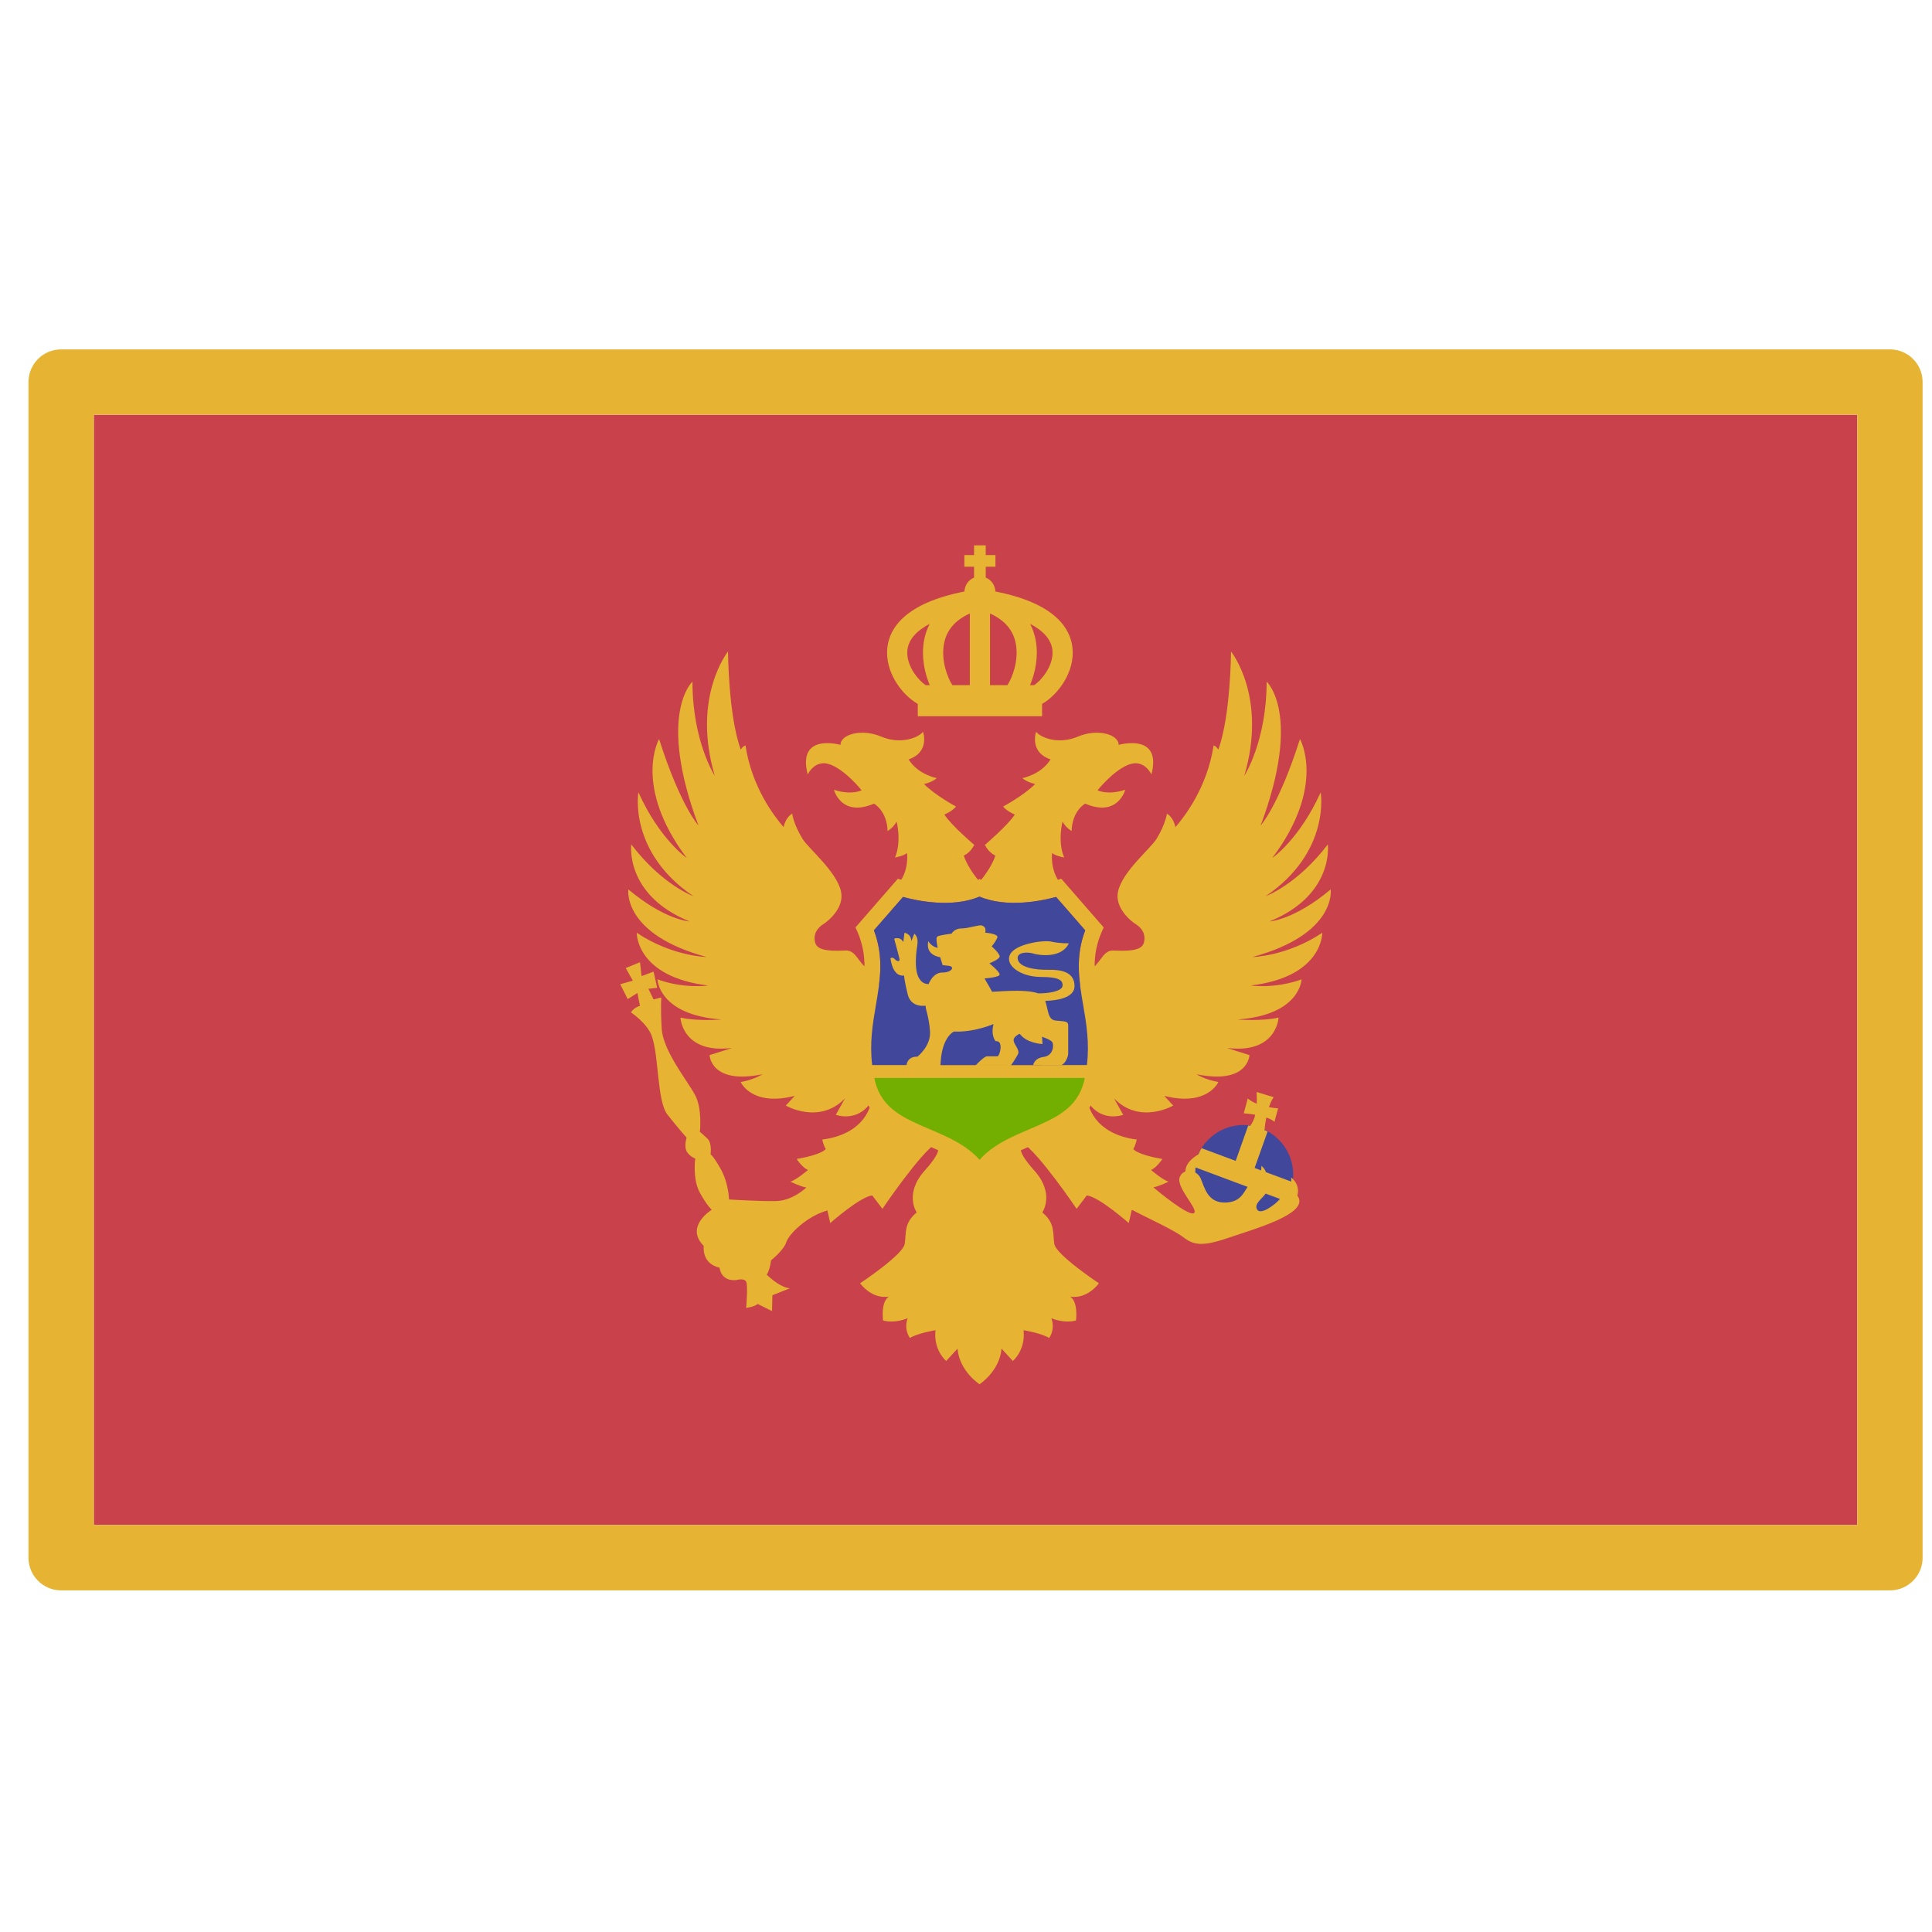 <svg width="51" height="51" viewBox="0 0 51 51" fill="none" xmlns="http://www.w3.org/2000/svg">
<g clip-path="url(#clip0_108_48071)">
<path d="M49.028 10.947H2.476V40.258H49.028V10.947Z" fill="#C8414B"/>
<path d="M49.89 9.223H1.614C1.138 9.223 0.752 9.609 0.752 10.085V41.12C0.752 41.596 1.138 41.982 1.614 41.982H49.89C50.366 41.982 50.752 41.596 50.752 41.12V10.085C50.752 9.609 50.366 9.223 49.89 9.223ZM49.028 40.258H2.476V10.947H49.028V40.258Z" fill="#E6B432"/>
<path d="M32.825 32.322C33.55 32.322 34.137 31.734 34.137 31.01C34.137 30.285 33.55 29.698 32.825 29.698C32.101 29.698 31.514 30.285 31.514 31.01C31.514 31.734 32.101 32.322 32.825 32.322Z" fill="#41479B"/>
<path d="M35.127 23.478C34.162 24.289 33.513 24.323 33.513 24.323C35.23 23.623 35.051 22.29 35.051 22.29C34.239 23.358 33.41 23.657 33.41 23.657C35.136 22.487 34.863 20.915 34.863 20.915C34.299 22.162 33.585 22.649 33.585 22.649C35.021 20.739 34.316 19.509 34.316 19.509C33.752 21.278 33.278 21.79 33.278 21.79C34.38 18.843 33.436 17.993 33.436 17.993C33.436 19.573 32.846 20.479 32.846 20.479C33.462 18.394 32.496 17.198 32.496 17.198C32.496 17.198 32.487 18.898 32.16 19.788C32.081 19.669 32.035 19.684 32.035 19.684C31.868 20.776 31.281 21.544 31.028 21.834C30.972 21.562 30.803 21.478 30.803 21.478C30.803 21.478 30.772 21.745 30.533 22.139C30.376 22.398 29.634 22.999 29.514 23.529C29.418 23.954 29.839 24.306 29.976 24.392C30.112 24.477 30.257 24.631 30.198 24.879C30.138 25.127 29.693 25.101 29.377 25.092C29.061 25.084 29.018 25.605 28.668 25.588L28.609 25.977L28.472 26.007C28.472 26.007 27.036 28.867 26.914 29.84L25.857 29.98L24.8 29.84C24.678 28.867 23.243 26.007 23.243 26.007L23.105 25.977L23.046 25.588C22.696 25.605 22.653 25.084 22.337 25.092C22.021 25.101 21.576 25.127 21.517 24.879C21.457 24.631 21.602 24.477 21.739 24.392C21.875 24.306 22.296 23.954 22.2 23.529C22.081 22.999 21.339 22.398 21.182 22.139C20.942 21.745 20.912 21.478 20.912 21.478C20.912 21.478 20.742 21.562 20.686 21.834C20.433 21.544 19.846 20.776 19.68 19.684C19.68 19.684 19.633 19.669 19.555 19.788C19.227 18.898 19.218 17.198 19.218 17.198C19.218 17.198 18.253 18.394 18.868 20.479C18.868 20.479 18.279 19.573 18.279 17.993C18.279 17.993 17.334 18.843 18.437 21.79C18.437 21.79 17.962 21.278 17.398 19.509C17.398 19.509 16.694 20.739 18.129 22.649C18.129 22.649 17.416 22.162 16.852 20.915C16.852 20.915 16.578 22.487 18.304 23.657C18.304 23.657 17.475 23.358 16.664 22.29C16.664 22.29 16.484 23.623 18.202 24.323C18.202 24.323 17.552 24.289 16.587 23.478C16.587 23.478 16.416 24.657 18.654 25.263C18.654 25.263 17.74 25.246 16.809 24.623C16.809 24.623 16.783 25.785 18.697 26.015C18.697 26.015 18.065 26.109 17.356 25.853C17.356 25.853 17.381 26.793 19.047 26.912C19.047 26.912 18.39 26.964 17.962 26.861C17.962 26.861 18.005 27.826 19.321 27.664C19.321 27.664 18.877 27.809 18.731 27.852C18.731 27.852 18.757 28.64 20.128 28.358C20.128 28.358 19.885 28.51 19.552 28.561C19.552 28.561 19.833 29.219 20.978 28.929L20.743 29.185C20.743 29.185 21.628 29.698 22.307 28.993L22.063 29.428C22.063 29.428 22.64 29.646 22.999 29.082C22.999 29.082 22.901 29.928 21.704 30.082C21.704 30.082 21.747 30.262 21.798 30.33C21.798 30.33 21.721 30.475 21.029 30.595C21.029 30.595 21.175 30.817 21.328 30.885C21.328 30.885 21.029 31.142 20.867 31.193C20.867 31.193 21.123 31.321 21.286 31.347C21.286 31.347 20.927 31.697 20.483 31.705C20.038 31.714 19.244 31.663 19.244 31.663C19.244 31.663 19.235 31.235 19.03 30.868C18.825 30.501 18.757 30.473 18.757 30.473C18.757 30.473 18.802 30.178 18.674 30.056C18.546 29.935 18.475 29.877 18.475 29.877C18.475 29.877 18.543 29.287 18.355 28.92C18.168 28.553 17.501 27.75 17.467 27.151C17.433 26.553 17.458 26.331 17.458 26.331L17.253 26.383L17.116 26.101L17.347 26.075L17.253 25.648L16.937 25.767L16.894 25.4L16.518 25.554L16.706 25.887L16.373 25.981L16.57 26.374L16.826 26.212L16.894 26.553C16.894 26.553 16.741 26.587 16.655 26.724C16.655 26.724 17.078 27.005 17.202 27.34C17.398 27.869 17.339 29.065 17.62 29.424C17.902 29.783 18.125 30.031 18.125 30.031C18.125 30.031 18.046 30.274 18.135 30.409C18.225 30.543 18.353 30.582 18.353 30.582C18.353 30.582 18.276 31.127 18.475 31.485C18.674 31.844 18.789 31.934 18.789 31.934C18.789 31.934 18.065 32.376 18.577 32.889C18.577 32.889 18.509 33.354 18.996 33.465C18.996 33.465 19.022 33.833 19.44 33.79C19.44 33.79 19.645 33.73 19.697 33.833C19.748 33.935 19.697 34.525 19.697 34.525C19.697 34.525 19.885 34.508 20.004 34.422L20.38 34.61L20.389 34.192L20.859 34.004C20.859 34.004 20.654 34.038 20.235 33.645C20.235 33.645 20.303 33.602 20.355 33.269C20.355 33.269 20.688 33.004 20.756 32.791C20.825 32.577 21.294 32.107 21.841 31.953L21.916 32.286C21.916 32.286 22.698 31.595 23.024 31.556L23.294 31.91C23.294 31.91 24.302 30.415 24.746 30.151C24.712 30.27 24.96 30.287 24.409 30.902C23.858 31.518 24.199 32.005 24.199 32.005C23.858 32.286 23.926 32.543 23.883 32.833C23.84 33.124 22.704 33.876 22.704 33.876C23.063 34.328 23.464 34.226 23.464 34.226C23.242 34.371 23.311 34.858 23.311 34.858C23.635 34.944 23.96 34.798 23.96 34.798C23.849 35.106 24.02 35.319 24.02 35.319C24.225 35.191 24.695 35.114 24.695 35.114C24.635 35.644 24.977 35.926 24.977 35.926L25.276 35.601C25.327 36.199 25.857 36.541 25.857 36.541C25.857 36.541 26.386 36.199 26.438 35.601L26.737 35.926C26.737 35.926 27.078 35.644 27.019 35.114C27.019 35.114 27.489 35.191 27.694 35.319C27.694 35.319 27.864 35.106 27.753 34.798C27.753 34.798 28.078 34.944 28.403 34.858C28.403 34.858 28.471 34.371 28.249 34.226C28.249 34.226 28.651 34.328 29.009 33.876C29.009 33.876 27.873 33.124 27.83 32.833C27.788 32.543 27.856 32.286 27.514 32.005C27.514 32.005 27.856 31.517 27.305 30.902C26.754 30.287 27.001 30.27 26.967 30.151C27.412 30.415 28.42 31.91 28.42 31.91L28.689 31.556C29.016 31.595 29.797 32.286 29.797 32.286L29.872 31.953L29.886 31.938C30.294 32.157 30.967 32.454 31.239 32.662C31.53 32.885 31.769 32.902 32.469 32.662C33.17 32.423 34.474 32.055 34.281 31.62C34.27 31.596 34.258 31.58 34.247 31.562C34.277 31.449 34.29 31.253 34.084 31.082C34.084 31.082 34.087 31.129 34.085 31.191L33.417 30.942C33.395 30.883 33.362 30.825 33.298 30.774C33.298 30.774 33.299 30.825 33.29 30.895L33.119 30.831L33.461 29.869C33.435 29.854 33.406 29.846 33.379 29.834C33.386 29.747 33.402 29.626 33.428 29.5C33.511 29.529 33.587 29.565 33.643 29.611L33.739 29.259C33.739 29.259 33.635 29.252 33.498 29.226C33.533 29.12 33.574 29.024 33.623 28.963L33.17 28.826C33.17 28.826 33.182 28.963 33.174 29.134C33.087 29.099 33.005 29.055 32.938 28.998L32.832 29.389C32.868 29.391 32.992 29.401 33.135 29.427C33.109 29.542 33.064 29.643 32.999 29.72C32.983 29.718 32.968 29.712 32.951 29.71L32.619 30.644L31.719 30.309C31.68 30.37 31.65 30.436 31.622 30.503C31.627 30.493 31.632 30.478 31.637 30.472C31.637 30.472 31.288 30.654 31.293 30.922C31.229 30.946 31.173 30.994 31.141 31.078C31.039 31.347 31.666 31.949 31.513 32.026C31.362 32.101 30.573 31.452 30.447 31.343C30.609 31.311 30.846 31.193 30.846 31.193C30.684 31.142 30.385 30.885 30.385 30.885C30.539 30.817 30.684 30.595 30.684 30.595C29.992 30.475 29.915 30.33 29.915 30.33C29.966 30.262 30.009 30.082 30.009 30.082C28.813 29.928 28.715 29.082 28.715 29.082C29.073 29.646 29.65 29.428 29.65 29.428L29.407 28.993C30.086 29.698 30.97 29.185 30.97 29.185L30.735 28.929C31.88 29.219 32.162 28.561 32.162 28.561C31.829 28.51 31.585 28.358 31.585 28.358C32.956 28.64 32.982 27.852 32.982 27.852C32.837 27.809 32.392 27.664 32.392 27.664C33.708 27.827 33.751 26.861 33.751 26.861C33.324 26.964 32.666 26.912 32.666 26.912C34.332 26.793 34.358 25.853 34.358 25.853C33.648 26.109 33.016 26.015 33.016 26.015C34.93 25.785 34.904 24.623 34.904 24.623C33.973 25.246 33.059 25.264 33.059 25.264C35.298 24.657 35.127 23.478 35.127 23.478ZM33.186 31.93C33.094 31.781 33.312 31.649 33.41 31.508L33.789 31.649C33.66 31.802 33.28 32.083 33.186 31.93ZM32.933 31.33C32.81 31.52 32.724 31.734 32.346 31.744C31.872 31.757 31.795 31.334 31.693 31.103C31.663 31.036 31.611 30.985 31.552 30.95C31.552 30.909 31.554 30.863 31.558 30.817L32.933 31.33Z" fill="#E6B432"/>
<path d="M25.717 22.303C25.717 22.303 25.109 21.784 24.929 21.502C24.929 21.502 25.134 21.419 25.237 21.291C25.237 21.291 24.686 20.996 24.391 20.695C24.391 20.695 24.583 20.663 24.73 20.541C24.73 20.541 24.235 20.451 23.985 20.046C24.557 19.851 24.365 19.317 24.365 19.317C24.25 19.471 23.776 19.663 23.263 19.445C22.75 19.227 22.187 19.381 22.187 19.663C22.187 19.663 21.033 19.33 21.322 20.445C21.322 20.445 21.507 20.028 21.918 20.182C22.328 20.336 22.744 20.861 22.744 20.861C22.744 20.861 22.488 21.002 22.014 20.849C22.014 20.849 22.206 21.585 23.071 21.214C23.071 21.214 23.413 21.398 23.43 21.936C23.43 21.936 23.575 21.859 23.669 21.688C23.669 21.688 23.806 22.209 23.626 22.636C23.626 22.636 23.866 22.594 23.942 22.517C23.942 22.517 24.011 22.97 23.712 23.337C23.712 23.337 25.026 23.963 25.859 23.277C25.859 23.277 25.545 22.918 25.442 22.585C25.442 22.585 25.615 22.515 25.717 22.303Z" fill="#E6B432"/>
<path d="M29.53 19.663C29.53 19.381 28.966 19.227 28.453 19.445C27.941 19.663 27.467 19.471 27.351 19.317C27.351 19.317 27.16 19.851 27.732 20.046C27.481 20.451 26.986 20.541 26.986 20.541C27.134 20.663 27.326 20.695 27.326 20.695C27.031 20.996 26.48 21.291 26.48 21.291C26.582 21.419 26.788 21.502 26.788 21.502C26.608 21.784 25.999 22.303 25.999 22.303C26.102 22.515 26.275 22.585 26.275 22.585C26.172 22.918 25.858 23.277 25.858 23.277C26.691 23.963 28.005 23.337 28.005 23.337C27.706 22.969 27.774 22.517 27.774 22.517C27.851 22.593 28.091 22.636 28.091 22.636C27.911 22.209 28.048 21.688 28.048 21.688C28.142 21.859 28.287 21.936 28.287 21.936C28.304 21.397 28.646 21.214 28.646 21.214C29.511 21.585 29.703 20.848 29.703 20.848C29.229 21.002 28.973 20.861 28.973 20.861C28.973 20.861 29.389 20.336 29.799 20.182C30.21 20.028 30.395 20.445 30.395 20.445C30.683 19.33 29.53 19.663 29.53 19.663Z" fill="#E6B432"/>
<path d="M29.008 26.47C28.895 25.815 28.798 25.25 29.081 24.602L29.134 24.481L28.015 23.196L27.883 23.24C27.871 23.244 26.702 23.626 25.952 23.251L25.858 23.204L25.765 23.251C25.019 23.625 23.846 23.244 23.834 23.24L23.702 23.196L22.583 24.481L22.636 24.602C22.918 25.25 22.821 25.815 22.709 26.47C22.603 27.089 22.483 27.79 22.694 28.644C22.924 29.572 23.697 29.902 24.379 30.194C24.904 30.418 25.401 30.63 25.682 31.075L25.858 31.355L26.035 31.075C26.316 30.63 26.812 30.418 27.338 30.194C28.02 29.902 28.793 29.572 29.022 28.644C29.234 27.79 29.114 27.088 29.008 26.47ZM23.07 24.558L23.837 23.677C24.185 23.773 25.126 23.979 25.858 23.668C26.591 23.98 27.531 23.773 27.879 23.677L28.647 24.558C28.377 25.269 28.483 25.888 28.596 26.541C28.68 27.03 28.763 27.535 28.693 28.115H23.024C22.954 27.535 23.037 27.03 23.121 26.541C23.233 25.888 23.339 25.269 23.07 24.558ZM27.174 29.809C26.699 30.012 26.21 30.22 25.858 30.616C25.507 30.22 25.018 30.012 24.543 29.809C23.876 29.524 23.301 29.275 23.111 28.577H28.605C28.416 29.275 27.84 29.524 27.174 29.809Z" fill="#E6B432"/>
<path d="M23.069 24.558L23.837 23.677C24.184 23.773 25.125 23.979 25.857 23.668C26.59 23.979 27.53 23.772 27.878 23.677L28.646 24.558C28.377 25.269 28.483 25.888 28.595 26.541C28.679 27.03 28.762 27.535 28.692 28.115H23.023C22.953 27.535 23.036 27.03 23.12 26.541C23.232 25.888 23.338 25.268 23.069 24.558Z" fill="#41479B"/>
<path d="M23.081 28.455C23.087 28.485 23.092 28.513 23.099 28.544C23.279 29.27 23.864 29.519 24.542 29.809C25.017 30.012 25.506 30.22 25.858 30.616C26.209 30.22 26.698 30.012 27.173 29.809C27.851 29.519 28.436 29.269 28.616 28.544C28.623 28.514 28.628 28.485 28.634 28.455H23.081Z" fill="#73AF00"/>
<path d="M28.365 26.031C28.365 25.653 28.006 25.594 27.679 25.6C27.352 25.607 26.875 25.547 26.863 25.293C26.855 25.135 27.121 25.12 27.294 25.176C27.394 25.208 28.019 25.319 28.215 24.901C28.215 24.901 27.986 24.909 27.745 24.855C27.56 24.813 26.797 24.908 26.66 25.202C26.523 25.496 26.965 25.789 27.475 25.789C27.984 25.789 28.054 25.891 28.05 26.015C28.045 26.178 27.641 26.225 27.409 26.223C27.043 26.09 26.19 26.194 26.186 26.178C26.181 26.158 25.989 25.828 25.989 25.828C25.989 25.828 26.339 25.804 26.383 25.74C26.427 25.676 26.118 25.43 26.118 25.43C26.118 25.43 26.378 25.327 26.388 25.253C26.398 25.172 26.177 24.98 26.177 24.98C26.177 24.98 26.262 24.895 26.327 24.751C26.373 24.648 26.007 24.62 26.007 24.62C26.026 24.542 26.019 24.466 25.922 24.431C25.847 24.404 25.569 24.509 25.38 24.509C25.19 24.509 25.119 24.646 25.119 24.646C25.119 24.646 24.785 24.686 24.739 24.725C24.694 24.764 24.753 25.019 24.753 25.019C24.583 24.993 24.505 24.842 24.505 24.842C24.419 25.228 24.818 25.267 24.818 25.267L24.883 25.476C24.883 25.476 24.883 25.476 25.047 25.496C25.21 25.515 25.132 25.672 24.877 25.672C24.622 25.672 24.514 25.976 24.514 25.976C24.337 25.981 24.239 25.838 24.199 25.656C24.156 25.456 24.181 25.148 24.214 24.953C24.253 24.717 24.135 24.648 24.135 24.648L24.056 24.845C24.052 24.643 23.875 24.624 23.875 24.624L23.845 24.869C23.756 24.707 23.604 24.781 23.604 24.781C23.604 24.781 23.752 25.312 23.747 25.341C23.742 25.371 23.693 25.396 23.624 25.322C23.555 25.248 23.506 25.297 23.506 25.297C23.58 25.828 23.864 25.75 23.864 25.75C23.864 25.75 23.877 25.917 23.963 26.255C24.055 26.615 24.433 26.547 24.433 26.547C24.433 26.665 24.524 26.835 24.55 27.227C24.576 27.619 24.217 27.893 24.217 27.893C23.89 27.886 23.923 28.207 23.923 28.207H24.825C24.825 27.373 25.183 27.23 25.183 27.23C25.714 27.255 26.226 27.033 26.226 27.033C26.147 27.353 26.285 27.486 26.285 27.486C26.501 27.456 26.393 27.884 26.329 27.884C26.265 27.884 26.132 27.884 26.053 27.884C25.975 27.884 25.748 28.13 25.748 28.13H26.683C26.683 28.13 26.826 27.924 26.875 27.82C26.924 27.717 26.767 27.574 26.757 27.466C26.747 27.358 26.919 27.289 26.919 27.289C27.101 27.545 27.519 27.56 27.519 27.56L27.509 27.368C27.509 27.368 27.726 27.442 27.775 27.506C27.824 27.57 27.814 27.865 27.554 27.899C27.293 27.933 27.273 28.12 27.273 28.12C27.273 28.12 27.868 28.12 27.986 28.12C28.105 28.12 28.198 27.899 28.198 27.815C28.198 27.732 28.198 27.186 28.198 27.068C28.198 26.95 28.1 26.965 27.868 26.94C27.659 26.918 27.679 26.688 27.592 26.421C27.896 26.411 28.365 26.345 28.365 26.031Z" fill="#E6B432"/>
<path d="M28.31 17.094C28.252 16.578 27.841 15.921 26.275 15.614C26.27 15.447 26.167 15.306 26.021 15.247V14.96H26.277V14.652H26.021V14.396H25.713V14.652H25.457V14.96H25.713V15.247C25.567 15.306 25.465 15.447 25.459 15.614C23.894 15.922 23.482 16.578 23.424 17.094C23.351 17.737 23.811 18.347 24.227 18.581V18.907H27.508V18.581C27.923 18.347 28.383 17.737 28.31 17.094ZM26.593 18.087H26.134V16.195C26.512 16.366 26.746 16.628 26.814 16.988C26.899 17.437 26.72 17.894 26.593 18.087ZM24.92 16.988C24.988 16.628 25.222 16.366 25.601 16.195V18.087H25.141C25.014 17.894 24.835 17.437 24.92 16.988ZM24.54 16.469C24.465 16.62 24.417 16.771 24.392 16.91C24.318 17.33 24.403 17.757 24.544 18.087H24.436C24.206 17.928 23.91 17.539 23.954 17.154C23.984 16.885 24.188 16.654 24.54 16.469ZM27.298 18.087H27.19C27.331 17.757 27.416 17.33 27.342 16.91C27.317 16.771 27.269 16.62 27.194 16.469C27.546 16.654 27.75 16.885 27.78 17.154C27.824 17.539 27.528 17.928 27.298 18.087Z" fill="#E6B432"/>
</g>
<defs>
<clipPath id="clip0_108_48071">
<rect width="50" height="50" fill="white" transform="translate(0.752 0.603)"/>
</clipPath>
</defs>
</svg>
